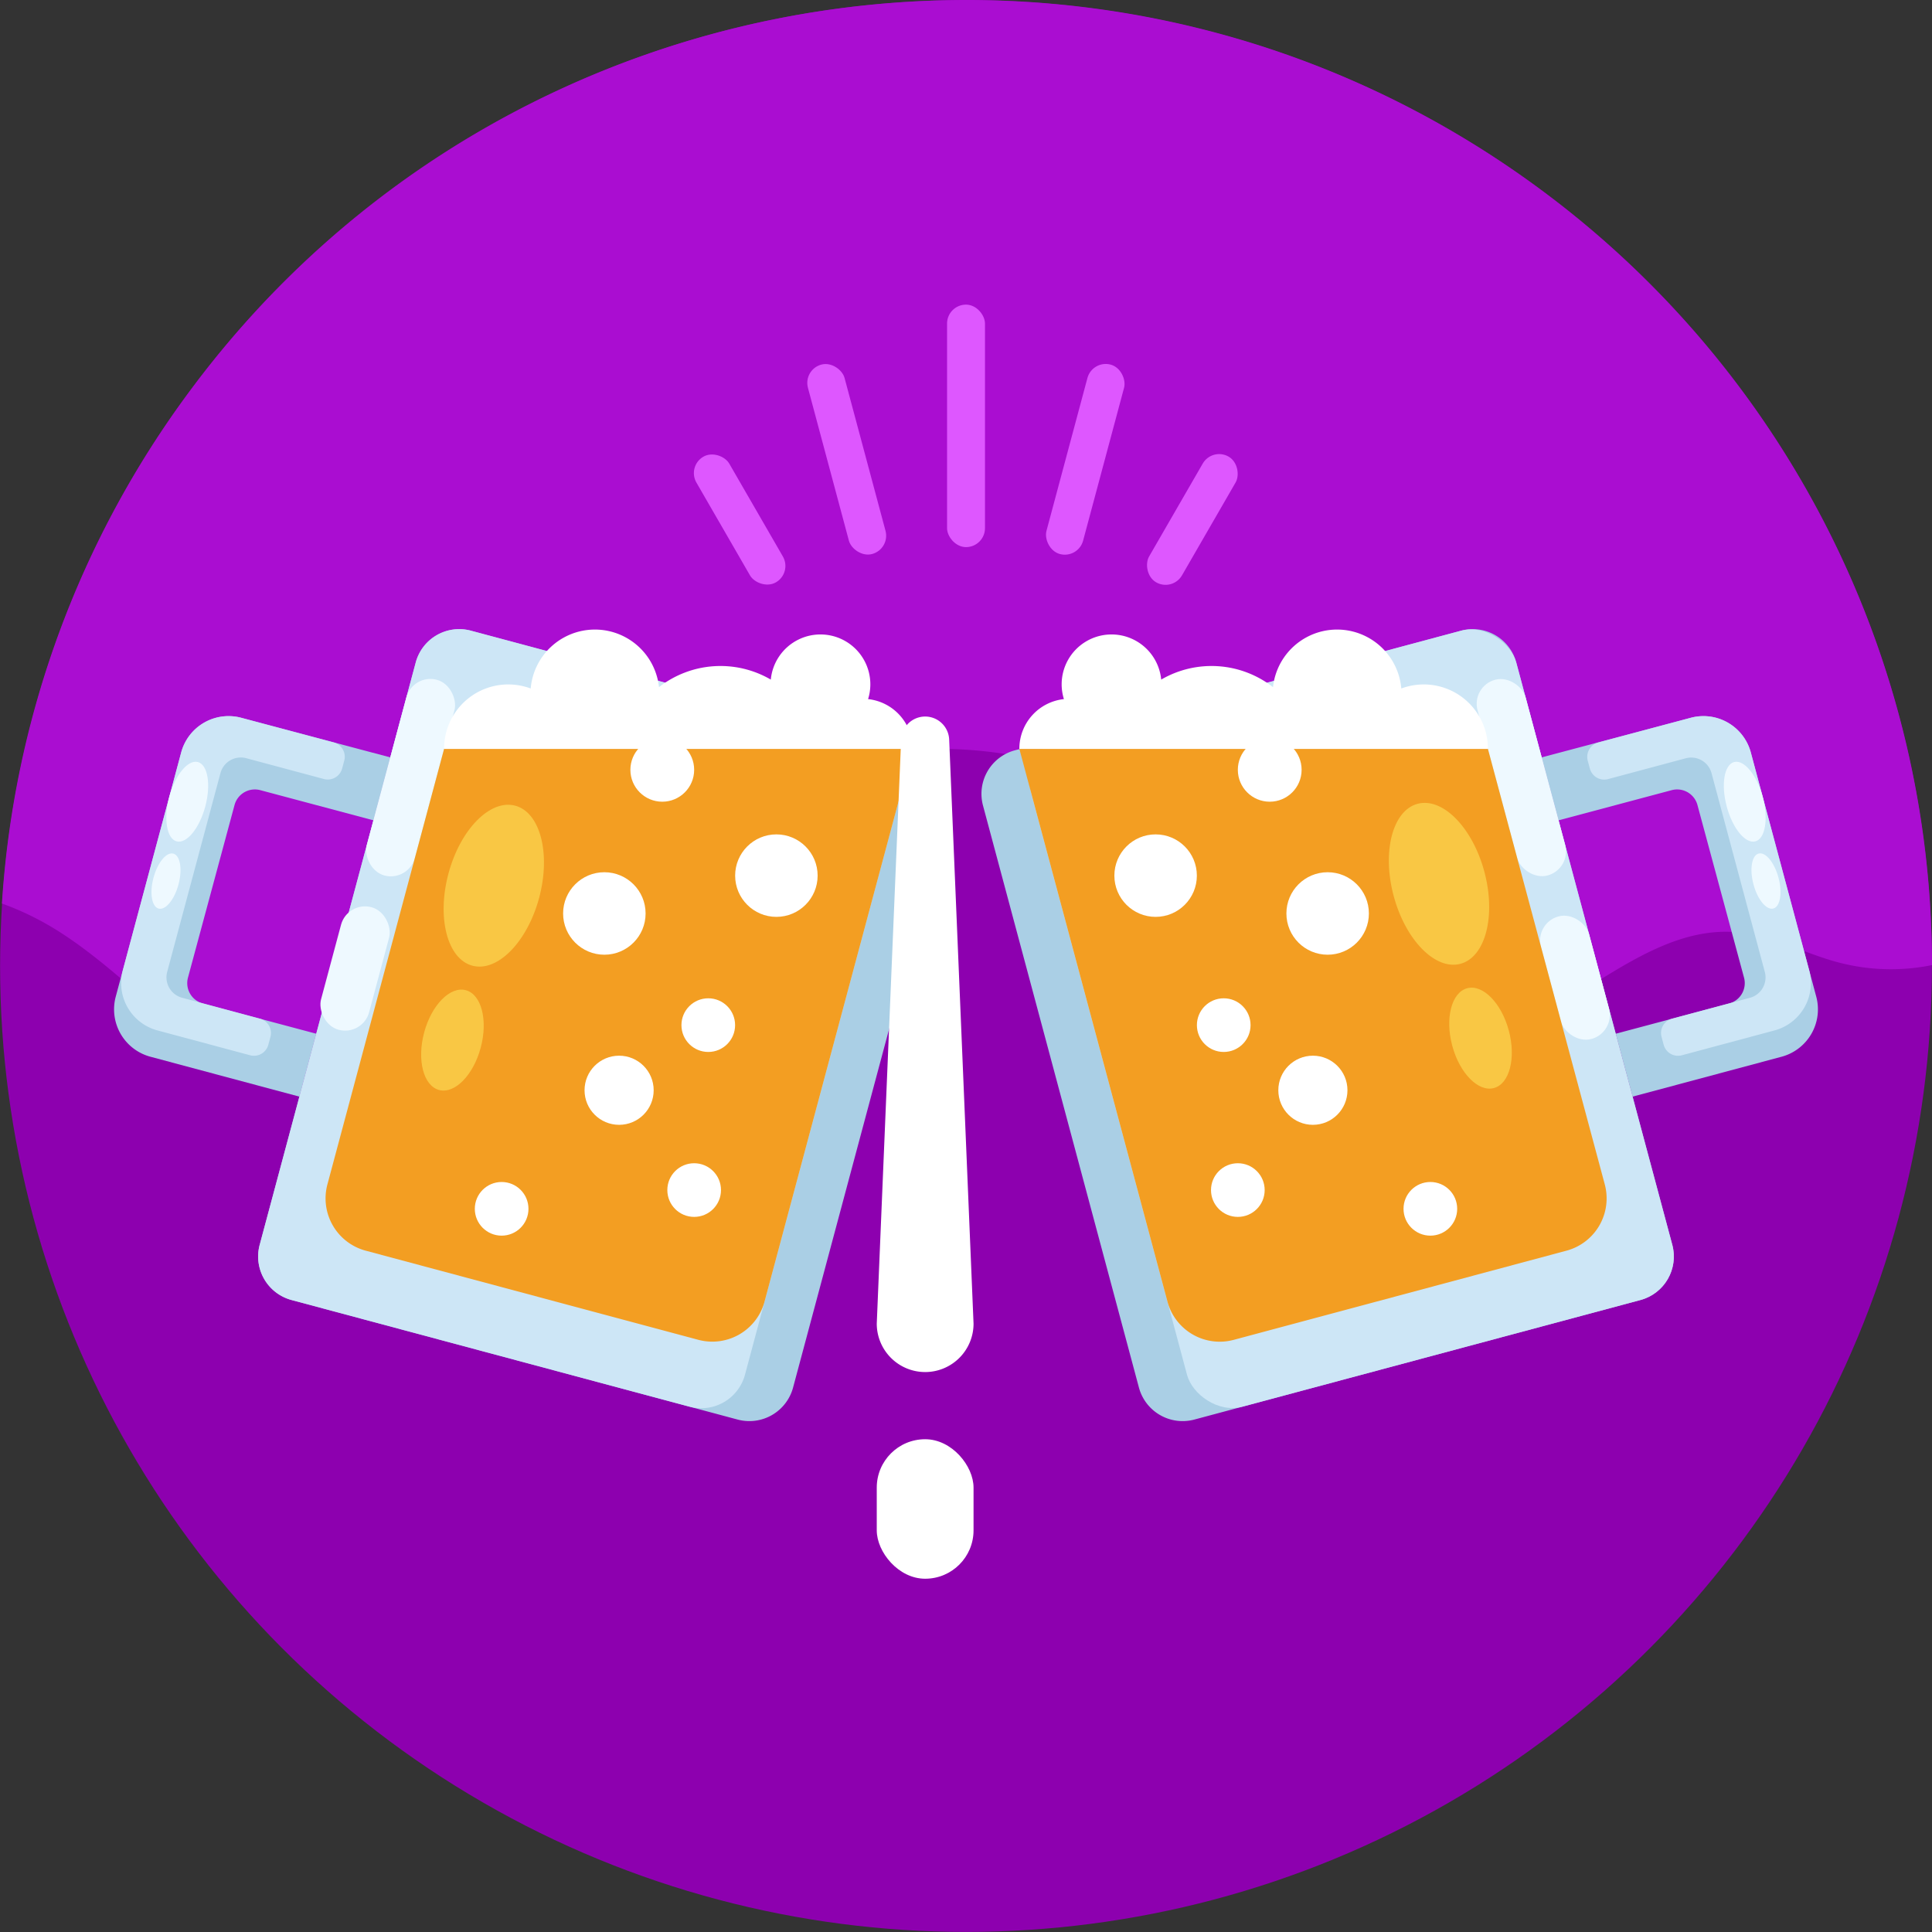 <svg id="Icons" xmlns="http://www.w3.org/2000/svg" viewBox="0 0 512 512"><rect x="0" y="0" width="512" height="512" fill="#333333" stroke="none"/><defs><style>.cls-3{fill:#aacfe5}.cls-4{fill:#cde6f6}.cls-5{fill:#eef9ff}.cls-6{fill:#f39e22}.cls-7{fill:#f9c744}.cls-8{fill:#fff}.cls-9{fill:#de57ff}</style></defs><circle cx="256" cy="256" r="255.98" style="fill:#8d00af"/><path d="M512 255.76A255.63 255.63 0 0 0 408.56 50.44C295-33.81 134.69-10.08 50.44 103.44a254.76 254.76 0 0 0-49.93 136 76.89 76.89 0 0 1 14.24 6.88c23.84 14.74 42 41.9 69.91 44.44 19.15 1.75 37.29-9.24 51.1-22.62s24.87-29.51 39.4-42.12a112.53 112.53 0 0 1 157.7 10c14.17 15.89 26.53 37.44 47.68 40 28.75 3.44 51.22-31.63 80-28.95 9.3.87 17.72 5.66 26.73 8a54.5 54.5 0 0 0 24.73.69z" style="fill:#aa0dd1"/><path class="cls-3" d="m48 199.47-17.31 64.59a13 13 0 0 0 9.23 16l39.42 10.56 4.47-16.67-30-8a5.59 5.59 0 0 1-4-6.85l12.33-45.7a5.58 5.58 0 0 1 6.84-4l30 8 4.47-16.68L64 190.24a13 13 0 0 0-16 9.23z"/><path class="cls-4" d="m48 199.47-15.44 57.62a13 13 0 0 0 9.23 16l24.5 6.57a3.94 3.94 0 0 0 4.82-2.79l.56-2.09a3.93 3.93 0 0 0-2.78-4.82l-20.59-5.54a5.59 5.59 0 0 1-4-6.84l14.11-52.65a5.58 5.58 0 0 1 6.84-4l20.6 5.52a3.94 3.94 0 0 0 4.82-2.79l.56-2.08a3.94 3.94 0 0 0-2.78-4.83L64 190.24a13 13 0 0 0-16 9.23z"/><ellipse class="cls-5" cx="49.63" cy="212.46" rx="10.88" ry="4.94" transform="rotate(-75 49.628 212.463)"/><ellipse class="cls-5" cx="43.99" cy="233.49" rx="7.54" ry="3.43" transform="rotate(-75 43.997 233.496)"/><path class="cls-3" d="M110.17 175.58 68.82 329.89a11.94 11.94 0 0 0 8.45 14.63l118.25 31.69a12 12 0 0 0 14.64-8.44l41.34-154.31a11.94 11.94 0 0 0-8.45-14.63L124.8 167.14a11.93 11.93 0 0 0-14.63 8.44z"/><path class="cls-4" d="M110.17 175.58 68.82 329.89a11.94 11.94 0 0 0 8.45 14.63l105.52 28.28a12 12 0 0 0 14.63-8.45L238.76 210a11.94 11.94 0 0 0-8.44-14.63L124.8 167.14a11.93 11.93 0 0 0-14.63 8.44z"/><rect class="cls-5" x="102.23" y="179.23" width="13.19" height="53.69" rx="6.59" transform="rotate(-165 108.823 206.078)"/><rect class="cls-5" x="88.02" y="242.28" width="13.19" height="33.63" rx="6.59" transform="scale(-1) rotate(15 1959.04 -715.498)"/><path class="cls-6" d="M117.69 198.46h124.17l-39.24 146.46a14.34 14.34 0 0 1-17.57 10.14l-88.14-23.62a14.34 14.34 0 0 1-10.14-17.57z"/><ellipse class="cls-7" cx="130.86" cy="234.71" rx="21.95" ry="12.44" transform="rotate(-75 130.865 234.712)"/><ellipse class="cls-7" cx="119.9" cy="275.63" rx="13.69" ry="7.76" transform="rotate(-75 119.903 275.632)"/><circle class="cls-8" cx="175.51" cy="204.01" r="8.45"/><circle class="cls-8" cx="160.16" cy="242.08" r="10.93"/><circle class="cls-8" cx="205.75" cy="232.05" r="10.93"/><circle class="cls-8" cx="187.7" cy="271.67" r="7.11"/><circle class="cls-8" cx="183.96" cy="315.38" r="7.11"/><circle class="cls-8" cx="164.07" cy="288.93" r="9.16"/><circle class="cls-8" cx="132.94" cy="320.35" r="7.11"/><path class="cls-8" d="M241.86 198.46H117.69a17 17 0 0 1 22.95-16 17.08 17.08 0 0 1 34-.36 26.49 26.49 0 0 1 29.63-2 13.22 13.22 0 0 1 26.38 1.24 13.08 13.08 0 0 1-.6 3.93 13.23 13.23 0 0 1 11.81 13.19z"/><path class="cls-8" d="M245.18 363.61a12.84 12.84 0 0 1-12.83-12.83L238.81 196a6.38 6.38 0 0 1 6.37-6.11 6.37 6.37 0 0 1 6.36 6.11L258 350.78a12.83 12.83 0 0 1-12.82 12.83z"/><rect class="cls-8" x="232.35" y="381.41" width="25.65" height="36.97" rx="12.82"/><path class="cls-3" d="m464 199.47 17.31 64.59a13 13 0 0 1-9.23 16l-39.42 10.56-4.47-16.67 30-8a5.59 5.59 0 0 0 4-6.85l-12.33-45.7a5.58 5.58 0 0 0-6.84-4l-30 8-4.47-16.68L448 190.24a13 13 0 0 1 16 9.23z"/><path class="cls-4" d="m464 199.47 15.44 57.62a13 13 0 0 1-9.23 16l-24.5 6.57a3.94 3.94 0 0 1-4.82-2.79l-.56-2.09a3.93 3.93 0 0 1 2.78-4.82l20.59-5.52a5.59 5.59 0 0 0 4-6.84l-14.11-52.65a5.58 5.58 0 0 0-6.84-4l-20.6 5.52a3.94 3.94 0 0 1-4.82-2.79l-.56-2.08a3.94 3.94 0 0 1 2.78-4.83l24.45-6.53a13 13 0 0 1 16 9.23z"/><ellipse class="cls-5" cx="462.37" cy="212.46" rx="4.94" ry="10.88" transform="rotate(-15 462.374 212.446)"/><ellipse class="cls-5" cx="468.01" cy="233.49" rx="3.43" ry="7.54" transform="rotate(-15 467.985 233.508)"/><path class="cls-3" d="m401.83 175.58 41.35 154.31a11.94 11.94 0 0 1-8.45 14.63l-118.25 31.69a12 12 0 0 1-14.64-8.44L260.5 213.46a11.94 11.94 0 0 1 8.5-14.63l118.2-31.69a11.93 11.93 0 0 1 14.63 8.44z"/><rect class="cls-4" x="291.64" y="178.15" width="133.13" height="183.64" rx="11.94" transform="rotate(-15 358.207 269.979)"/><rect class="cls-5" x="396.58" y="179.23" width="13.19" height="53.69" rx="6.59" transform="rotate(-15 403.17 206.08)"/><rect class="cls-5" x="410.79" y="242.28" width="13.19" height="33.63" rx="6.59" transform="rotate(-15 417.4 259.11)"/><path class="cls-6" d="M394.31 198.46H270.14l39.24 146.45A14.34 14.34 0 0 0 327 355.06l88.14-23.62a14.34 14.34 0 0 0 10.14-17.57z"/><ellipse class="cls-7" cx="381.14" cy="234.71" rx="12.44" ry="21.95" transform="rotate(-15 379.382 233.656)"/><ellipse class="cls-7" cx="392.1" cy="275.63" rx="7.76" ry="13.69" transform="rotate(-15 390.286 274.4)"/><circle class="cls-8" cx="336.49" cy="204.01" r="8.45"/><circle class="cls-8" cx="351.84" cy="242.08" r="10.93"/><circle class="cls-8" cx="306.25" cy="232.05" r="10.93"/><circle class="cls-8" cx="324.3" cy="271.67" r="7.11"/><circle class="cls-8" cx="328.04" cy="315.38" r="7.11"/><circle class="cls-8" cx="347.93" cy="288.93" r="9.16"/><circle class="cls-8" cx="379.06" cy="320.35" r="7.11"/><path class="cls-8" d="M270.14 198.46h124.17a17 17 0 0 0-22.95-16 17.08 17.08 0 0 0-34-.36 26.49 26.49 0 0 0-29.63-2 13.22 13.22 0 0 0-26.38 1.24 13.08 13.08 0 0 0 .6 3.93 13.23 13.23 0 0 0-11.81 13.19z"/><rect class="cls-9" x="250.98" y="80.73" width="10.05" height="64.26" rx="5.02"/><rect class="cls-9" x="219.37" y="95.73" width="10.05" height="51.97" rx="5.02" transform="rotate(-15 224.412 121.732)"/><rect class="cls-9" x="190.98" y="118.45" width="10.05" height="38.45" rx="5.02" transform="rotate(-30 196.014 137.662)"/><rect class="cls-9" x="282.58" y="95.73" width="10.05" height="51.97" rx="5.02" transform="rotate(-165 287.607 121.72)"/><rect class="cls-9" x="310.97" y="118.45" width="10.05" height="38.45" rx="5.02" transform="rotate(-150 315.99 137.67)"/></svg>